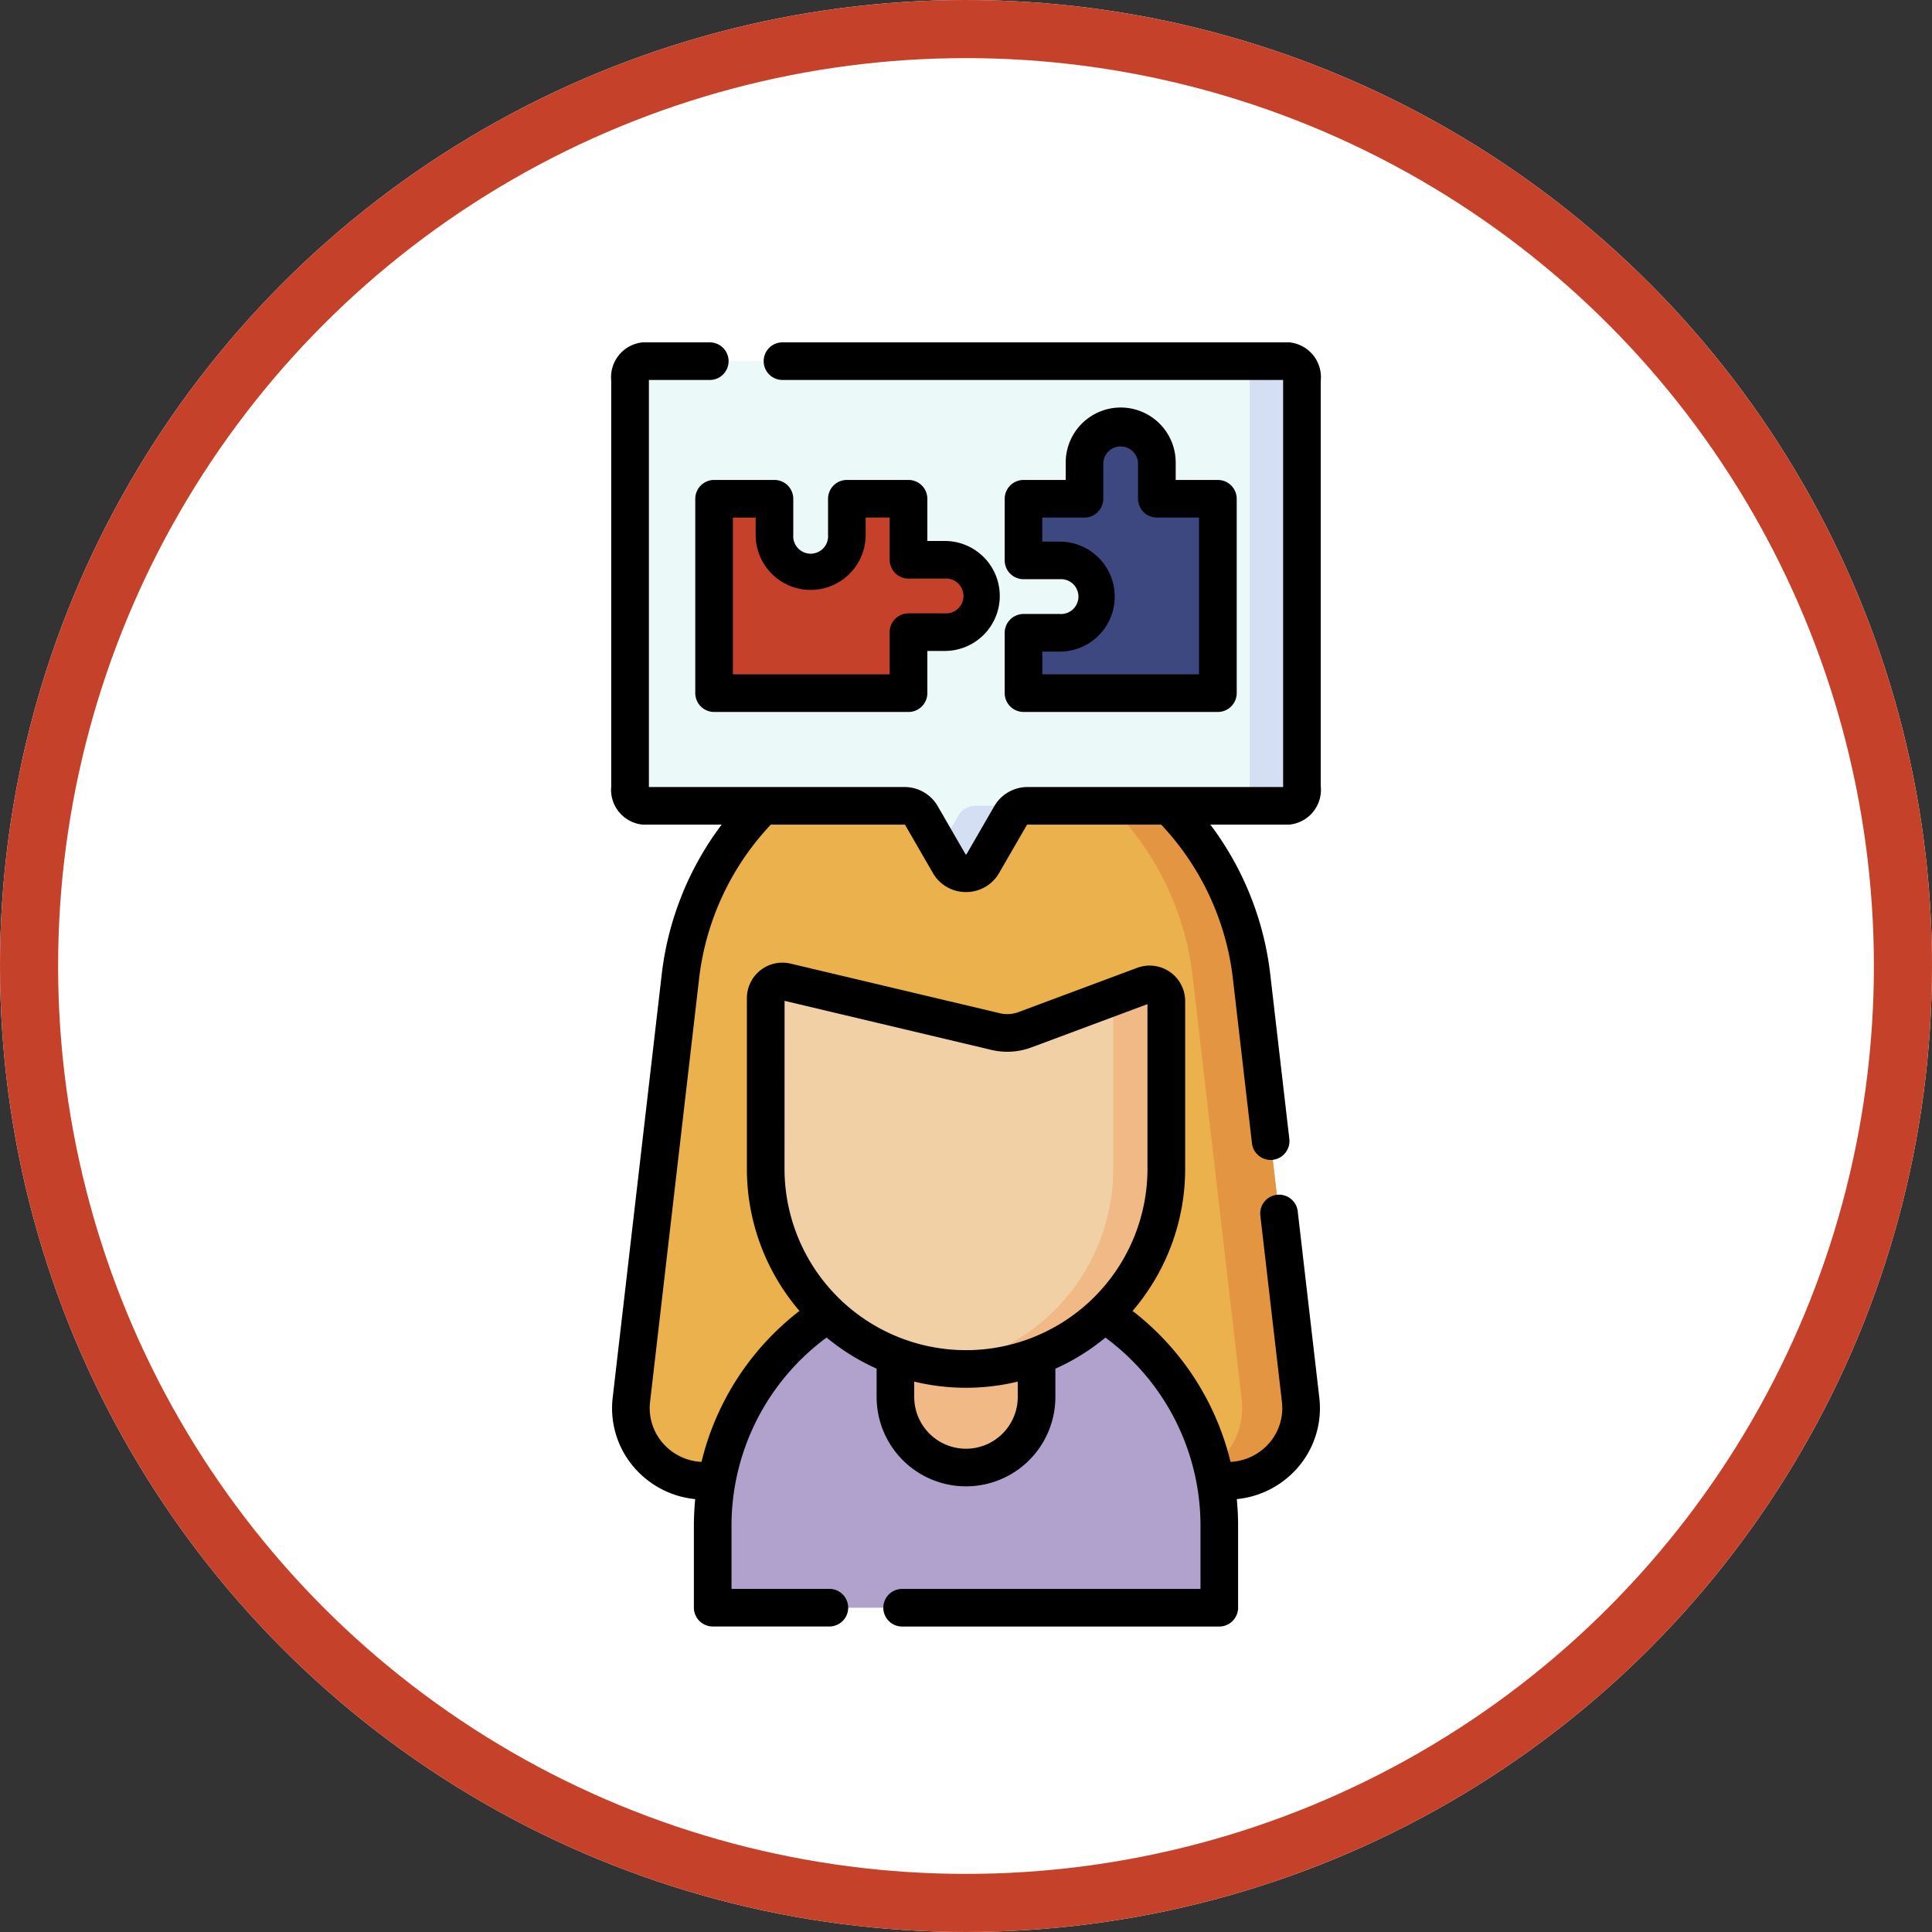 <svg xmlns="http://www.w3.org/2000/svg" width="133" height="133" viewBox="0 0 133 133">
  <rect x="0" y="0" width="133" height="133" fill="#333333" stroke="none"/>
  <g id="Grupo_153050" data-name="Grupo 153050" transform="translate(-1077.332 -10286.515)">
    <g id="Elipse_18551" data-name="Elipse 18551" transform="translate(1077.332 10286.515)" fill="#fff" stroke="#c6412a" stroke-width="4">
      <circle cx="66.5" cy="66.5" r="66.5" stroke="none"/>
      <circle cx="66.5" cy="66.5" r="64.5" fill="none"/>
    </g>
    <g id="mujer" transform="translate(1085.043 10310.083)">
      <g id="Grupo_152937" data-name="Grupo 152937" transform="translate(34.366 0)">
        <g id="Grupo_152933" data-name="Grupo 152933" transform="translate(1.355 26.117)">
          <path id="Trazado_211053" data-name="Trazado 211053" d="M75.764,97.178,59.788,89.934,43.813,97.178a5.018,5.018,0,0,1-7.057-5.147l3.376-29.141a19.788,19.788,0,0,1,39.312,0L82.82,92.03A5.018,5.018,0,0,1,75.764,97.178Z" transform="translate(-36.721 -45.379)" fill="#eab14d"/>
          <g id="Grupo_152931" data-name="Grupo 152931" transform="translate(21.04)">
            <path id="Trazado_211054" data-name="Trazado 211054" d="M98.337,92.03,94.961,62.889A19.785,19.785,0,0,0,73.279,45.483,19.789,19.789,0,0,1,90.908,62.889L94.284,92.03A5,5,0,0,1,91.328,97.2,5.017,5.017,0,0,0,98.337,92.03Z" transform="translate(-73.279 -45.379)" fill="#e49542"/>
          </g>
          <path id="Trazado_211055" data-name="Trazado 211055" d="M81.378,134.349H46.5v-5.615a17.438,17.438,0,1,1,34.875,0Z" transform="translate(-40.873 -73.358)" fill="#b0a2cd"/>
          <path id="Trazado_211056" data-name="Trazado 211056" d="M75.454,111.3a17.648,17.648,0,0,0-1.825.095,17.44,17.44,0,0,1,15.613,17.343v5.615h3.65v-5.615A17.438,17.438,0,0,0,75.454,111.3Z" transform="translate(-52.387 -73.358)" fill="#b0a2cd"/>
          <path id="Trazado_211057" data-name="Trazado 211057" d="M73.217,124.574a4.858,4.858,0,0,1-4.858-4.858V111h9.716v8.714A4.858,4.858,0,0,1,73.217,124.574Z" transform="translate(-50.15 -73.233)" fill="#f1b986"/>
          <path id="Trazado_211058" data-name="Trazado 211058" d="M66.631,103.12A13.788,13.788,0,0,1,52.843,89.332V77.6a1.15,1.15,0,0,1,1.416-1.119l14.412,3.417a3.476,3.476,0,0,0,2.016-.125l8.18-3.049A1.15,1.15,0,0,1,80.419,77.8V89.332A13.788,13.788,0,0,1,66.631,103.12Z" transform="translate(-43.564 -58.565)" fill="#f1d0a5"/>
          <g id="Grupo_152932" data-name="Grupo 152932" transform="translate(21.242 18.08)">
            <path id="Trazado_211059" data-name="Trazado 211059" d="M87.69,76.867l-2.132.795a1.167,1.167,0,0,1,.035.283V89.48a13.788,13.788,0,0,1-11.963,13.664A13.769,13.769,0,0,0,89.242,89.48V77.945A1.15,1.15,0,0,0,87.69,76.867Z" transform="translate(-73.629 -76.793)" fill="#f1b986"/>
          </g>
        </g>
        <path id="Trazado_211060" data-name="Trazado 211060" d="M82,2.25H37.487c-.481,0-.872.6-.872,1.341V31.52c0,.741.39,1.341.872,1.341H55.513a1.341,1.341,0,0,1,1.162.671l1.907,3.3a1.341,1.341,0,0,0,2.323,0l1.907-3.3a1.341,1.341,0,0,1,1.161-.671H82c.481,0,.872-.6.872-1.341V3.591c0-.741-.39-1.341-.871-1.341Z" transform="translate(-35.321 -0.955)" fill="#ecf9f9"/>
        <g id="Grupo_152934" data-name="Grupo 152934" transform="translate(22.626 1.295)">
          <path id="Trazado_211061" data-name="Trazado 211061" d="M74.951,56.107l-1.272,2.2.635,1.1a1.341,1.341,0,0,0,2.323,0l1.907-3.3a1.341,1.341,0,0,1,1.162-.671H76.112A1.341,1.341,0,0,0,74.951,56.107Z" transform="translate(-73.679 -24.825)" fill="#d5dff4"/>
          <path id="Trazado_211062" data-name="Trazado 211062" d="M112.82,2.25h-3.593c.481,0,.872.6.872,1.341V31.52c0,.741-.39,1.341-.872,1.341h3.593c.481,0,.872-.6.872-1.341V3.591c0-.741-.39-1.341-.872-1.341Z" transform="translate(-88.768 -2.25)" fill="#d5dff4"/>
        </g>
        <g id="Grupo_152935" data-name="Grupo 152935" transform="translate(7.081 5.784)">
          <path id="Trazado_211063" data-name="Trazado 211063" d="M92.86,15.032V12.541a2.491,2.491,0,0,0-4.982,0v2.491h-4.2v4.244h2.491a2.491,2.491,0,1,1,0,4.982H83.677v4.158H97.061V15.032Z" transform="translate(-62.377 -10.049)" fill="#3d4780"/>
          <path id="Trazado_211064" data-name="Trazado 211064" d="M60.053,27.889h2.491a2.491,2.491,0,0,0,0-4.982H60.053v-4.2H55.809V21.2a2.491,2.491,0,1,1-4.982,0V18.706H46.669V32.09H60.053v-4.2Z" transform="translate(-46.669 -13.724)" fill="#c6412a"/>
        </g>
        <g id="Grupo_152936" data-name="Grupo 152936" transform="translate(0)">
          <path id="Trazado_211065" data-name="Trazado 211065" d="M83.211,30.565V2.636A2.41,2.41,0,0,0,81.045,0H46.155a1.295,1.295,0,1,0,0,2.59H80.62c0,.015,0,.03,0,.046V30.565c0,.016,0,.032,0,.046h-17.6a2.644,2.644,0,0,0-2.283,1.318l-1.907,3.3a.046.046,0,0,1-.08,0l-1.907-3.3a2.644,2.644,0,0,0-2.283-1.318h-17.6c0-.015,0-.03,0-.046V2.636c0-.016,0-.032,0-.046h4.191a1.295,1.295,0,1,0,0-2.59H36.533a2.41,2.41,0,0,0-2.167,2.636V30.565A2.41,2.41,0,0,0,36.533,33.2h5.434a21.17,21.17,0,0,0-4.121,10.278L34.47,72.62a6.237,6.237,0,0,0,1.958,5.335,6.37,6.37,0,0,0,3.72,1.678q-.091.921-.092,1.86v5.615A1.3,1.3,0,0,0,41.351,88.4h8.033a1.295,1.295,0,0,0,0-2.59H42.646v-4.32a16.1,16.1,0,0,1,6.546-12.981,15.116,15.116,0,0,0,3.444,2.142V72.6a6.153,6.153,0,0,0,12.306,0V70.655a15.118,15.118,0,0,0,3.444-2.142,16.1,16.1,0,0,1,6.546,12.981v4.32H54.392a1.295,1.295,0,1,0,0,2.59H76.226a1.3,1.3,0,0,0,1.295-1.295V81.493q0-.938-.091-1.86a6.372,6.372,0,0,0,3.72-1.678,6.238,6.238,0,0,0,1.958-5.336l-1.483-12.8a1.295,1.295,0,1,0-2.573.3l1.483,12.8a3.673,3.673,0,0,1-1.15,3.142A3.767,3.767,0,0,1,77,77.069a18.667,18.667,0,0,0-6.744-10.392,15.018,15.018,0,0,0,3.62-9.793V45.349a2.445,2.445,0,0,0-3.3-2.291l-8.18,3.049a2.175,2.175,0,0,1-1.265.079L46.715,42.768a2.445,2.445,0,0,0-3.01,2.379V56.884a15.018,15.018,0,0,0,3.62,9.793,18.667,18.667,0,0,0-6.744,10.392,3.764,3.764,0,0,1-2.389-1.009,3.673,3.673,0,0,1-1.15-3.142l3.376-29.141A18.563,18.563,0,0,1,45.352,33.2h9.207a.046.046,0,0,1,.04.023l1.907,3.3a2.609,2.609,0,0,0,2.283,1.318h0a2.609,2.609,0,0,0,2.283-1.318l1.907-3.3a.047.047,0,0,1,.04-.023h9.207a18.564,18.564,0,0,1,4.933,10.576l1.316,11.362a1.3,1.3,0,0,0,1.285,1.146,1.31,1.31,0,0,0,.151-.009,1.3,1.3,0,0,0,1.137-1.435L79.731,43.479A21.168,21.168,0,0,0,75.611,33.2h5.434a2.41,2.41,0,0,0,2.167-2.636ZM62.351,72.6a3.563,3.563,0,0,1-7.126,0V71.542a15.144,15.144,0,0,0,7.126,0ZM46.3,45.331,60.53,48.706a4.751,4.751,0,0,0,2.767-.172l7.985-2.977V56.884a12.493,12.493,0,1,1-24.986,0Z" transform="translate(-34.366 0)"/>
          <path id="Trazado_211066" data-name="Trazado 211066" d="M85.213,22.008H82.722A1.3,1.3,0,0,0,81.427,23.3v4.158a1.3,1.3,0,0,0,1.295,1.295H96.106A1.3,1.3,0,0,0,97.4,27.461V14.077a1.3,1.3,0,0,0-1.295-1.295H93.2v-1.2a3.786,3.786,0,0,0-7.572,0v1.2H82.722a1.3,1.3,0,0,0-1.295,1.295V18.32a1.3,1.3,0,0,0,1.295,1.295h2.491a1.2,1.2,0,1,1,0,2.393Zm0-4.982h-1.2V15.372h2.906a1.3,1.3,0,0,0,1.295-1.295V11.585a1.2,1.2,0,0,1,2.393,0v2.491A1.3,1.3,0,0,0,91.9,15.372h2.906V26.166H84.017V24.6h1.2a3.786,3.786,0,1,0,0-7.572Z" transform="translate(-54.341 -3.31)"/>
          <path id="Trazado_211067" data-name="Trazado 211067" d="M49.871,16.456H45.714a1.3,1.3,0,0,0-1.295,1.295V31.135a1.3,1.3,0,0,0,1.295,1.295H59.1a1.3,1.3,0,0,0,1.295-1.295V28.229h1.2a3.786,3.786,0,1,0,0-7.572h-1.2V17.751A1.3,1.3,0,0,0,59.1,16.456H54.854a1.3,1.3,0,0,0-1.295,1.295v2.491a1.2,1.2,0,1,1-2.393,0V17.751a1.3,1.3,0,0,0-1.295-1.295Zm2.491,7.572a3.791,3.791,0,0,0,3.786-3.786v-1.2H57.8v2.906A1.3,1.3,0,0,0,59.1,23.247h2.491a1.2,1.2,0,1,1,0,2.393H59.1A1.3,1.3,0,0,0,57.8,26.934V29.84H47.009V19.046h1.568v1.2A3.791,3.791,0,0,0,52.363,24.029Z" transform="translate(-38.633 -6.985)"/>
        </g>
      </g>
    </g>
  </g>
</svg>
